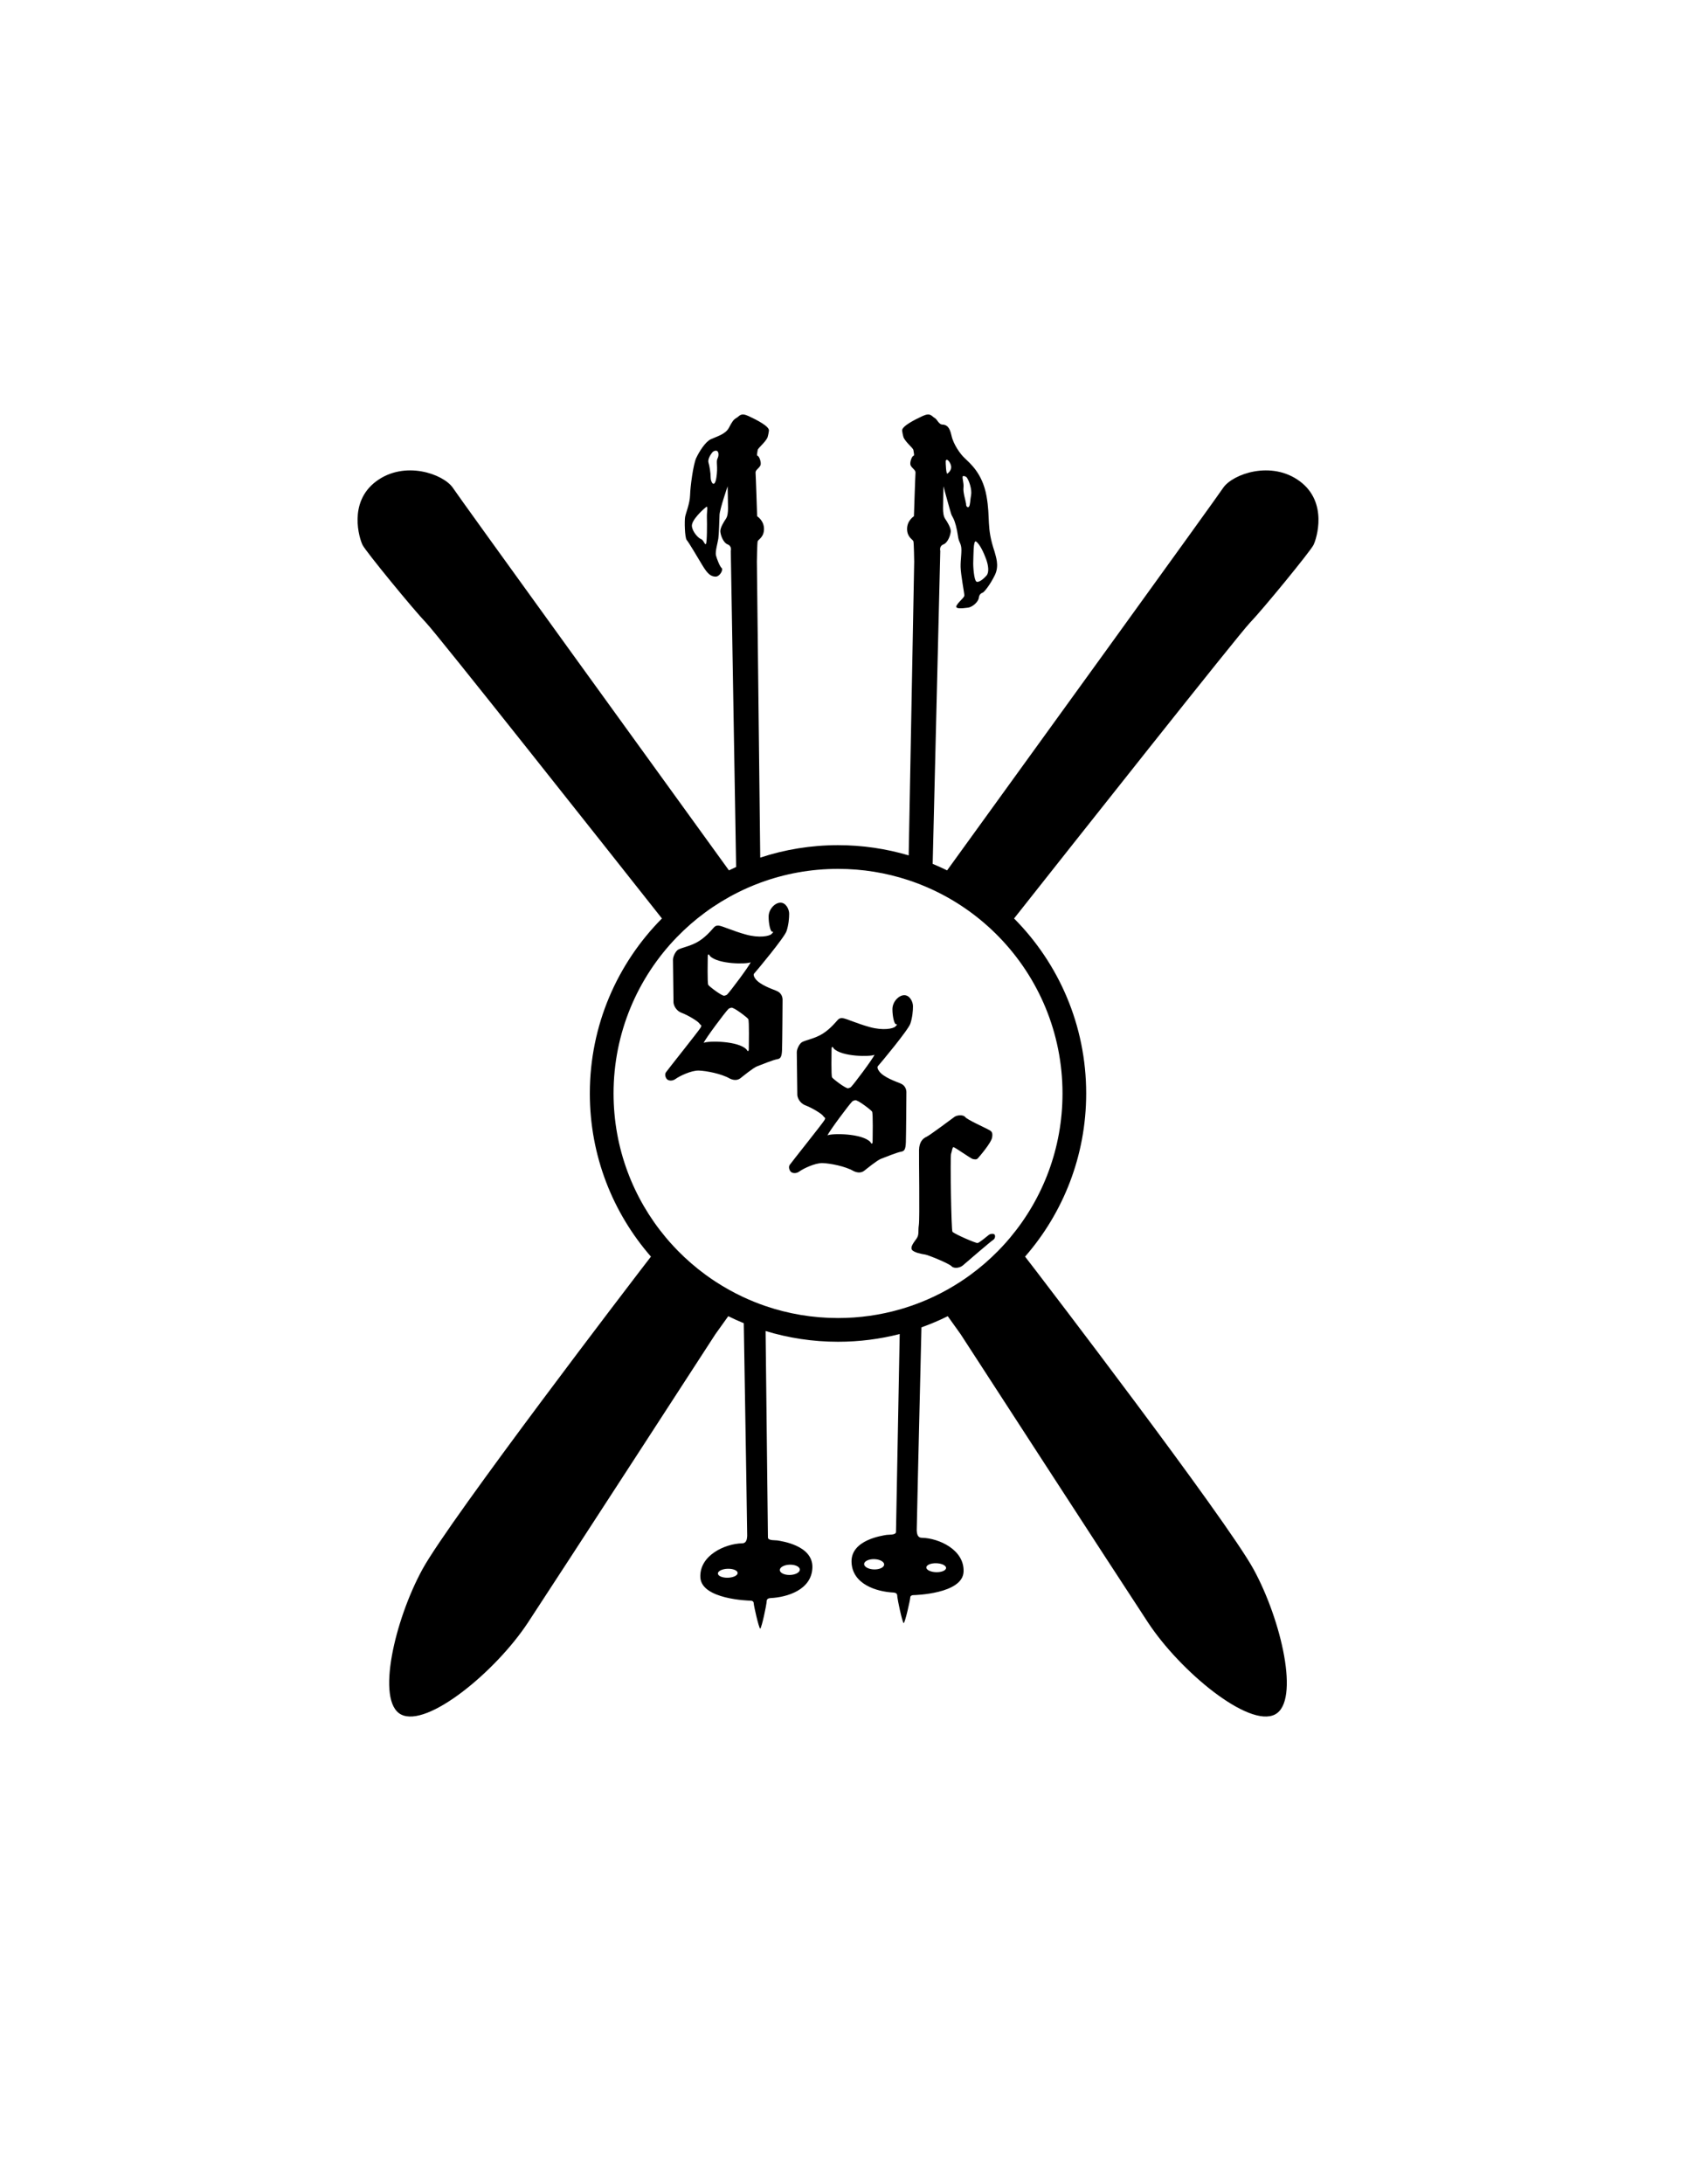 <?xml version="1.0" encoding="utf-8"?>
<!-- Generator: Adobe Illustrator 16.0.0, SVG Export Plug-In . SVG Version: 6.00 Build 0)  -->
<!DOCTYPE svg PUBLIC "-//W3C//DTD SVG 1.1//EN" "http://www.w3.org/Graphics/SVG/1.1/DTD/svg11.dtd">
<svg version="1.1" id="Layer_2" xmlns="http://www.w3.org/2000/svg" xmlns:xlink="http://www.w3.org/1999/xlink" x="0px" y="0px"
	 width="612px" height="792px" viewBox="0 0 612 792" enable-background="new 0 0 612 792" xml:space="preserve">
<path d="M476.491,197.632c1.147-2.294,5.354-15.484-4.97-23.13c-10.322-7.646-24.226-2.641-27.717,2.294
	c-1.614,2.583-76.877,106.568-100.217,138.807c-1.715-0.841-3.462-1.628-5.236-2.36c1.528-62.944,2.76-113.479,2.76-113.479
	s-0.502-1.72,1.147-2.365c1.648-0.646,2.58-3.441,2.652-4.731c0.071-1.29-1.362-3.584-2.008-4.516
	c-0.645-0.932-0.788-2.437-0.788-3.871c0-1.434,0.144-7.957,0.144-7.957s2.637,9.772,2.938,10.394c0.304,0.622,0,0,0.638,1.219
	c0.637,1.218,1.29,3.656,1.648,6.165c0.358,2.509,0.717,2.151,1.147,3.871c0.43,1.721-0.216,4.875-0.144,7.67
	c0.071,2.795,1.362,9.462,1.362,10.25c0,0.789-1.649,1.864-2.725,3.513c-1.075,1.649,2.223,1.147,4.015,0.932
	c1.792-0.215,3.799-2.222,3.942-3.513s0.86-1.72,1.434-1.936c0.573-0.215,2.796-3.011,4.444-6.452
	c1.649-3.44,0.215-6.81-0.143-8.387c-3.083-9.104-1.434-11.828-2.939-20.215s-6.165-11.971-7.957-13.763
	c-1.362-1.219-4.015-4.803-4.731-8.101c-0.717-3.297-1.792-3.799-3.011-4.014c-1.648,0.144-1.999-1.792-3.146-2.437
	c-1.146-0.646-1.441-2.007-4.376-0.646c-2.936,1.362-7.595,3.728-7.38,5.305s0.55,2.533,0.55,2.533
	c1.052,2.007,3.441,3.728,3.536,4.492c0.096,0.764,0.479,2.103,0,2.103c-0.478,0-1.529,2.485-0.956,3.536
	c0.573,1.052,1.816,1.625,1.721,2.581c-0.095,0.956-0.573,15.771-0.573,15.771s-2.485,1.529-2.485,4.588s2.104,3.823,2.294,4.492
	c0.191,0.669,0.287,7.359,0.287,7.359l-1.997,106.533c-8.125-2.409-16.728-3.708-25.634-3.708c-9.858,0-19.344,1.589-28.22,4.517
	l-1.218-107.341c0,0,0.096-6.69,0.286-7.359c0.191-0.669,2.294-1.434,2.294-4.492s-2.484-4.588-2.484-4.588
	s-0.479-14.815-0.574-15.771c-0.096-0.956,1.147-1.529,1.721-2.581c0.573-1.051-0.478-3.536-0.956-3.536
	c-0.478,0-0.095-1.338,0-2.103c0.096-0.765,2.485-2.485,3.537-4.492c0,0,0.334-0.956,0.549-2.533s-4.444-3.942-7.38-5.305
	c-2.935-1.362-3.229,0-4.376,0.646c-1.147,0.645-1.577,1.362-2.796,3.656s-4.516,3.154-6.523,4.086
	c-2.007,0.932-4.229,4.516-5.305,6.81s-2.15,10.394-2.222,13.405c-0.072,3.011-1.506,6.452-1.792,7.885
	c-0.287,1.434-0.144,7.67,0.573,8.459s3.871,6.165,5.734,9.247c1.864,3.083,3.011,3.943,4.659,4.015
	c1.649,0.071,2.939-2.581,2.295-3.083c-0.646-0.502-1.721-3.226-2.079-4.588s0.645-4.588,0.86-6.165
	c0.215-1.577,0.358-6.452,0.43-8.531s2.939-10.394,2.939-10.394s0.143,6.523,0.143,7.957c0,1.434-0.143,2.939-0.788,3.871
	c-0.646,0.932-2.079,3.226-2.007,4.516c0.071,1.291,1.003,4.086,2.652,4.731c1.648,0.645,1.146,2.365,1.146,2.365
	s0.867,51.082,1.938,114.608c-0.878,0.396-1.746,0.809-2.608,1.231c-23.34-32.239-98.602-136.224-100.217-138.807
	c-3.491-4.935-17.395-9.94-27.717-2.294c-10.322,7.646-6.117,20.836-4.971,23.13c1.147,2.294,18.353,23.321,23.131,28.291
	c3.994,4.154,65.409,81.753,85.468,107.122c-16.169,16.276-26.16,38.695-26.16,63.449c0,22.648,8.365,43.341,22.17,59.164
	l-4.151,5.391c0,0-68.723,89.654-78.758,108.005c-10.035,18.352-16.916,47.831-7.767,52.615c9.489,4.961,34.362-15.55,46.067-33.328
	c11.705-17.779,67.982-104.544,67.982-104.544l4.673-6.536c1.843,0.91,3.722,1.76,5.633,2.545
	c0.739,44.492,1.257,76.407,1.236,77.09c-0.072,2.294-0.933,2.725-1.936,2.725c-6.021,0.143-15.412,4.301-15.054,12.329
	s17.706,8.459,18.207,8.459c0.502,0,1.147,0.215,1.147,0.932s1.792,8.817,2.365,9.247c0.646-0.717,2.223-8.602,2.294-9.462
	c0.072-0.86,0-1.505,1.362-1.649c6.165-0.286,15.054-3.01,15.269-11.11s-11.469-9.534-12.401-9.749
	c-0.932-0.215-3.728,0.143-3.728-1.146l-0.849-74.838c8.312,2.531,17.132,3.898,26.272,3.898c7.726,0,15.225-0.975,22.381-2.806
	l-1.346,71.737c0,1.291-2.795,0.932-3.727,1.146c-0.933,0.216-12.617,1.649-12.402,9.75c0.216,8.1,9.104,10.824,15.27,11.111
	c1.361,0.143,1.29,0.788,1.361,1.648c0.072,0.859,1.649,8.745,2.294,9.462c0.574-0.431,2.366-8.53,2.366-9.247
	s0.645-0.932,1.146-0.932s17.85-0.431,18.208-8.459c0.358-8.029-9.032-12.187-15.054-12.33c-1.004,0-1.863-0.43-1.936-2.724
	c-0.021-0.667,0.691-30.954,1.712-73.581c3.272-1.169,6.458-2.521,9.544-4.047l4.672,6.536c0,0,56.277,86.765,67.982,104.544
	c11.706,17.778,36.58,38.289,46.068,33.328c9.149-4.784,2.269-34.264-7.767-52.615c-10.035-18.351-78.758-108.005-78.758-108.005
	l-4.152-5.391c13.806-15.823,22.171-36.516,22.171-59.164c0-24.754-9.992-47.173-26.16-63.449
	c20.059-25.368,81.474-102.967,85.468-107.122C458.141,220.953,475.345,199.926,476.491,197.632z M353.075,203.598
	c0.107-1.721-0.072-8.029,1.039-7.24c1.398,1.04,2.796,4.122,3.62,6.38s1.147,4.767,0.18,5.914s-2.903,2.795-3.728,2.222
	C353.361,210.301,352.968,205.318,353.075,203.598z M349.384,172.63c0.573-0.107,1.218,0.358,1.218,0.358
	c1.04,1.291,2.043,4.66,1.685,6.523s-0.286,3.656-0.788,4.229c-0.502,0.574-1.04-0.322-1.04-0.717c0-0.394,0.144,0.753,0-0.394
	c-0.143-1.147-1.146-4.05-0.932-5.807S348.81,172.738,349.384,172.63z M343.075,167.11c0.43-1.183,1.792,0.646,1.971,1.972
	c0.18,1.326-0.824,2.222-1.326,2.652C343.219,172.165,343.039,167.863,343.075,167.11z M256.444,187.648
	c0.072,2.294,0.072,9.175-0.358,9.605c-0.43,0.43-0.86-1.505-1.792-1.792c-0.932-0.287-3.154-2.652-3.298-4.731
	c-0.144-2.079,3.728-5.734,5.09-6.81C257.006,183.133,256.373,185.354,256.444,187.648z M260.315,166.215
	c-0.646,1.218,0.215,2.867-0.43,6.953c-0.646,4.086-2.079,1.721-2.077,0s-0.433-4.301-0.791-5.448
	c-0.358-1.146,0.789-3.082,1.649-3.942C260.817,162.487,260.961,164.996,260.315,166.215z M264.066,572.091
	c-1.979,0.058-3.604-0.622-3.63-1.52c-0.026-0.896,1.557-1.671,3.535-1.729s3.604,0.622,3.63,1.52
	C267.628,571.259,266.045,572.033,264.066,572.091z M286.477,567.361c2.006-0.055,3.654,0.734,3.682,1.764
	c0.028,1.029-1.574,1.907-3.579,1.963c-2.005,0.055-3.653-0.734-3.682-1.764S284.472,567.416,286.477,567.361z M317.069,569.08
	c-2.004-0.055-3.607-0.934-3.579-1.963c0.028-1.028,1.677-1.818,3.683-1.763c2.004,0.055,3.607,0.934,3.578,1.962
	C320.724,568.346,319.075,569.135,317.069,569.08z M339.677,566.836c1.979,0.058,3.562,0.832,3.536,1.729s-1.651,1.577-3.63,1.52
	c-1.979-0.059-3.562-0.832-3.536-1.729C336.073,567.459,337.698,566.777,339.677,566.836z M366.519,448.691L366.519,448.691
	c-0.46,0.55-0.927,1.093-1.4,1.63c-0.03,0.034-0.062,0.069-0.092,0.104c-0.449,0.508-0.904,1.011-1.367,1.507
	c-0.037,0.041-0.076,0.082-0.114,0.123c-0.469,0.502-0.943,0.998-1.425,1.488c-0.023,0.023-0.046,0.047-0.068,0.07
	c-3.071,3.12-6.393,5.992-9.93,8.587c-0.033,0.024-0.066,0.049-0.101,0.073c-0.556,0.406-1.117,0.807-1.684,1.199
	c-0.036,0.024-0.072,0.049-0.108,0.074c-0.585,0.404-1.175,0.801-1.771,1.189c-0.008,0.006-0.016,0.01-0.023,0.016
	c-3.086,2.012-6.317,3.82-9.675,5.407l0,0c-1.395,0.658-2.81,1.278-4.245,1.858l0,0c-1.278,0.517-2.573,1.002-3.884,1.455
	c-0.02,0.008-0.04,0.016-0.061,0.022c-0.629,0.217-1.263,0.426-1.898,0.628c-0.036,0.012-0.071,0.023-0.107,0.035
	c-0.662,0.209-1.329,0.41-1.998,0.604l0,0c-7.161,2.059-14.727,3.165-22.549,3.165c-9.237,0-18.113-1.54-26.389-4.374
	c-0.663-0.227-1.321-0.463-1.977-0.706c-0.054-0.021-0.107-0.041-0.161-0.062c-0.619-0.231-1.234-0.47-1.845-0.716
	c-0.04-0.017-0.08-0.032-0.12-0.049c-0.632-0.256-1.261-0.519-1.885-0.79c-0.013-0.005-0.024-0.01-0.036-0.016
	c-0.648-0.281-1.292-0.571-1.932-0.869l0,0c-0.133-0.062-0.267-0.124-0.399-0.187c-3.358-1.587-6.59-3.396-9.677-5.409
	c-0.006-0.004-0.013-0.008-0.019-0.012c-0.598-0.39-1.188-0.787-1.775-1.193c-0.034-0.023-0.069-0.047-0.104-0.071
	c-0.567-0.394-1.131-0.794-1.688-1.201c-0.032-0.024-0.065-0.048-0.098-0.071c-3.537-2.594-6.857-5.466-9.927-8.584
	c-0.026-0.027-0.052-0.053-0.077-0.08c-0.478-0.486-0.949-0.979-1.414-1.477c-0.043-0.045-0.084-0.09-0.127-0.135
	c-0.457-0.492-0.908-0.99-1.354-1.492c-0.034-0.04-0.069-0.078-0.104-0.118c-0.472-0.534-0.937-1.075-1.394-1.621
	c-11.818-14.135-18.935-32.335-18.935-52.201c0-22.016,8.74-41.988,22.936-56.645l0,0c6.376-6.583,13.853-12.089,22.134-16.229
	c0.286-0.143,0.575-0.282,0.862-0.422c0.352-0.17,0.701-0.343,1.056-0.508c0.555-0.26,1.112-0.513,1.674-0.76
	c0.156-0.069,0.312-0.137,0.469-0.205c0.551-0.238,1.104-0.47,1.662-0.697c0.146-0.059,0.292-0.121,0.439-0.179
	c0.69-0.276,1.386-0.545,2.085-0.802l0,0c8.764-3.225,18.234-4.986,28.117-4.986c8.896,0,17.457,1.432,25.47,4.069
	c2.958,0.973,5.841,2.111,8.639,3.403l0,0c0.11,0.051,0.222,0.104,0.332,0.155l0,0c9.044,4.228,17.182,10.066,24.045,17.149
	c14.202,14.658,22.948,34.635,22.948,56.657C385.452,416.357,378.336,434.558,366.519,448.691z"/>
<g>
	<path d="M318.492,386.573c0.956-1.051,10.992-13.094,11.757-15.388c0.764-2.294,0.955-4.684,0.955-6.309s-1.146-4.014-3.154-4.014
		c-2.007,0-4.301,2.39-4.301,5.066c0,2.676,0.669,5.353,1.242,5.448c0.574,0.095,0.574,0.096-0.19,0.86
		c-0.765,0.765-4.397,1.529-9.271,0.191c-4.875-1.338-8.601-3.154-9.94-3.25c-1.338-0.095-1.721,0.764-2.199,1.243
		c-0.478,0.478-2.771,3.346-5.926,4.97s-6.021,1.911-6.882,2.771s-1.529,2.389-1.529,3.441c0,1.051,0.191,14.624,0.191,15.388
		c0,0.765,0.669,2.962,2.963,3.824c2.294,0.859,5.926,3.059,6.403,3.822c0.479,0.766,1.052,0.479,0.479,1.529
		c-0.573,1.052-12.043,15.389-12.616,16.249c-0.574,0.86-0.001,2.294,0.668,2.677c0.67,0.381,1.816,0.478,2.964-0.383
		c1.146-0.86,5.544-3.059,8.315-2.963s8.22,1.146,11.183,2.867c1.721,0.859,3.059,0.573,3.919-0.096
		c0.859-0.669,4.588-3.728,6.021-4.301c1.434-0.574,6.021-2.39,7.264-2.581c1.242-0.19,1.721-0.765,1.816-3.44
		c0.095-2.676,0.19-17.396,0.19-18.16s-0.286-2.39-2.103-3.154s-6.117-2.198-7.742-4.396
		C317.919,387.051,318.492,386.573,318.492,386.573z M316.563,413.81c0,1.104-0.401,1.105-0.804,0.302
		c-3.014-3.215-14.063-3.215-15.571-2.411c0.604-1.507,7.735-11.05,8.941-12.256c0,0,0.201-0.302,1.104-0.503
		c0.904-0.2,5.727,3.517,6.128,4.119C316.765,403.664,316.563,412.705,316.563,413.81z M308.743,394.124
		c0,0-0.191,0.287-1.052,0.478c-0.86,0.191-5.447-3.346-5.83-3.919c-0.382-0.573-0.191-9.176-0.191-10.227
		c0-1.051,0.383-1.052,0.765-0.287c2.869,3.059,13.381,3.059,14.815,2.294C316.676,383.896,309.89,392.977,308.743,394.124z"/>
	<path d="M352.905,420.264c0.717,0.145,1.362,0.287,1.864-0.286c0.501-0.573,4.874-5.591,5.161-7.599
		c0.286-2.008-0.287-2.223-1.649-2.939c-1.361-0.717-7.383-3.44-8.1-4.373c-0.717-0.932-2.939-0.788-3.943-0.071
		c-1.003,0.718-8.889,6.667-10.179,7.24s-2.581,1.864-2.652,4.731c-0.072,2.867,0.287,25.018-0.072,27.24
		c-0.357,2.223,0.216,3.44-0.859,4.945c-1.075,1.506-2.294,3.012-1.649,4.016c0.646,1.003,3.656,1.576,4.731,1.72
		s8.674,3.226,9.605,4.229c0.933,1.004,3.083,0.645,4.158-0.287s9.964-8.602,10.896-9.176c0.933-0.573,0.86-1.648,0.574-2.007
		c-0.287-0.358-1.435-0.358-2.079,0.144c-0.646,0.502-3.441,2.867-4.086,2.939c-0.646,0.071-8.172-3.154-9.104-4.086
		c-0.43-0.502-0.86-27.169-0.501-28.244c0.357-1.075,0.43-2.365,0.859-2.438C346.311,415.892,352.188,420.121,352.905,420.264z"/>
	<path d="M273.575,353.024c0.955-1.051,10.991-13.094,11.756-15.388s0.956-4.683,0.956-6.308s-1.147-4.015-3.154-4.015
		c-2.008,0-4.302,2.39-4.302,5.066s0.67,5.353,1.243,5.448c0.573,0.096,0.573,0.096-0.191,0.86s-4.396,1.529-9.271,0.191
		c-4.874-1.338-8.602-3.154-9.939-3.25c-1.339-0.096-1.721,0.765-2.198,1.242c-0.479,0.479-2.772,3.346-5.927,4.971
		c-3.153,1.625-6.021,1.911-6.882,2.771c-0.859,0.86-1.529,2.39-1.529,3.441s0.191,14.624,0.191,15.388s0.669,2.963,2.963,3.823
		s5.926,3.059,6.404,3.823c0.478,0.765,1.051,0.478,0.478,1.529c-0.573,1.051-12.043,15.388-12.616,16.249s0,2.294,0.669,2.676
		c0.669,0.382,1.816,0.478,2.963-0.382c1.147-0.86,5.544-3.059,8.315-2.963s8.22,1.147,11.183,2.868
		c1.721,0.86,3.059,0.573,3.919-0.096s4.588-3.728,6.021-4.301c1.434-0.573,6.021-2.389,7.264-2.58
		c1.243-0.191,1.721-0.765,1.816-3.441c0.096-2.676,0.191-17.395,0.191-18.16s-0.287-2.389-2.104-3.154
		c-1.815-0.765-6.117-2.198-7.741-4.396C273.001,353.502,273.575,353.024,273.575,353.024z M271.646,380.262
		c0,1.104-0.401,1.105-0.803,0.301c-3.015-3.214-14.064-3.214-15.571-2.411c0.603-1.507,7.735-11.05,8.94-12.255
		c0,0,0.201-0.302,1.105-0.503c0.904-0.201,5.726,3.516,6.128,4.119C271.847,370.115,271.646,379.156,271.646,380.262z
		 M263.825,360.575c0,0-0.19,0.287-1.051,0.478c-0.86,0.191-5.448-3.345-5.83-3.919c-0.383-0.574-0.191-9.176-0.191-10.227
		c0-1.051,0.382-1.051,0.765-0.287c2.867,3.059,13.381,3.059,14.814,2.294C271.759,350.349,264.973,359.428,263.825,360.575z"/>
</g>
</svg>
